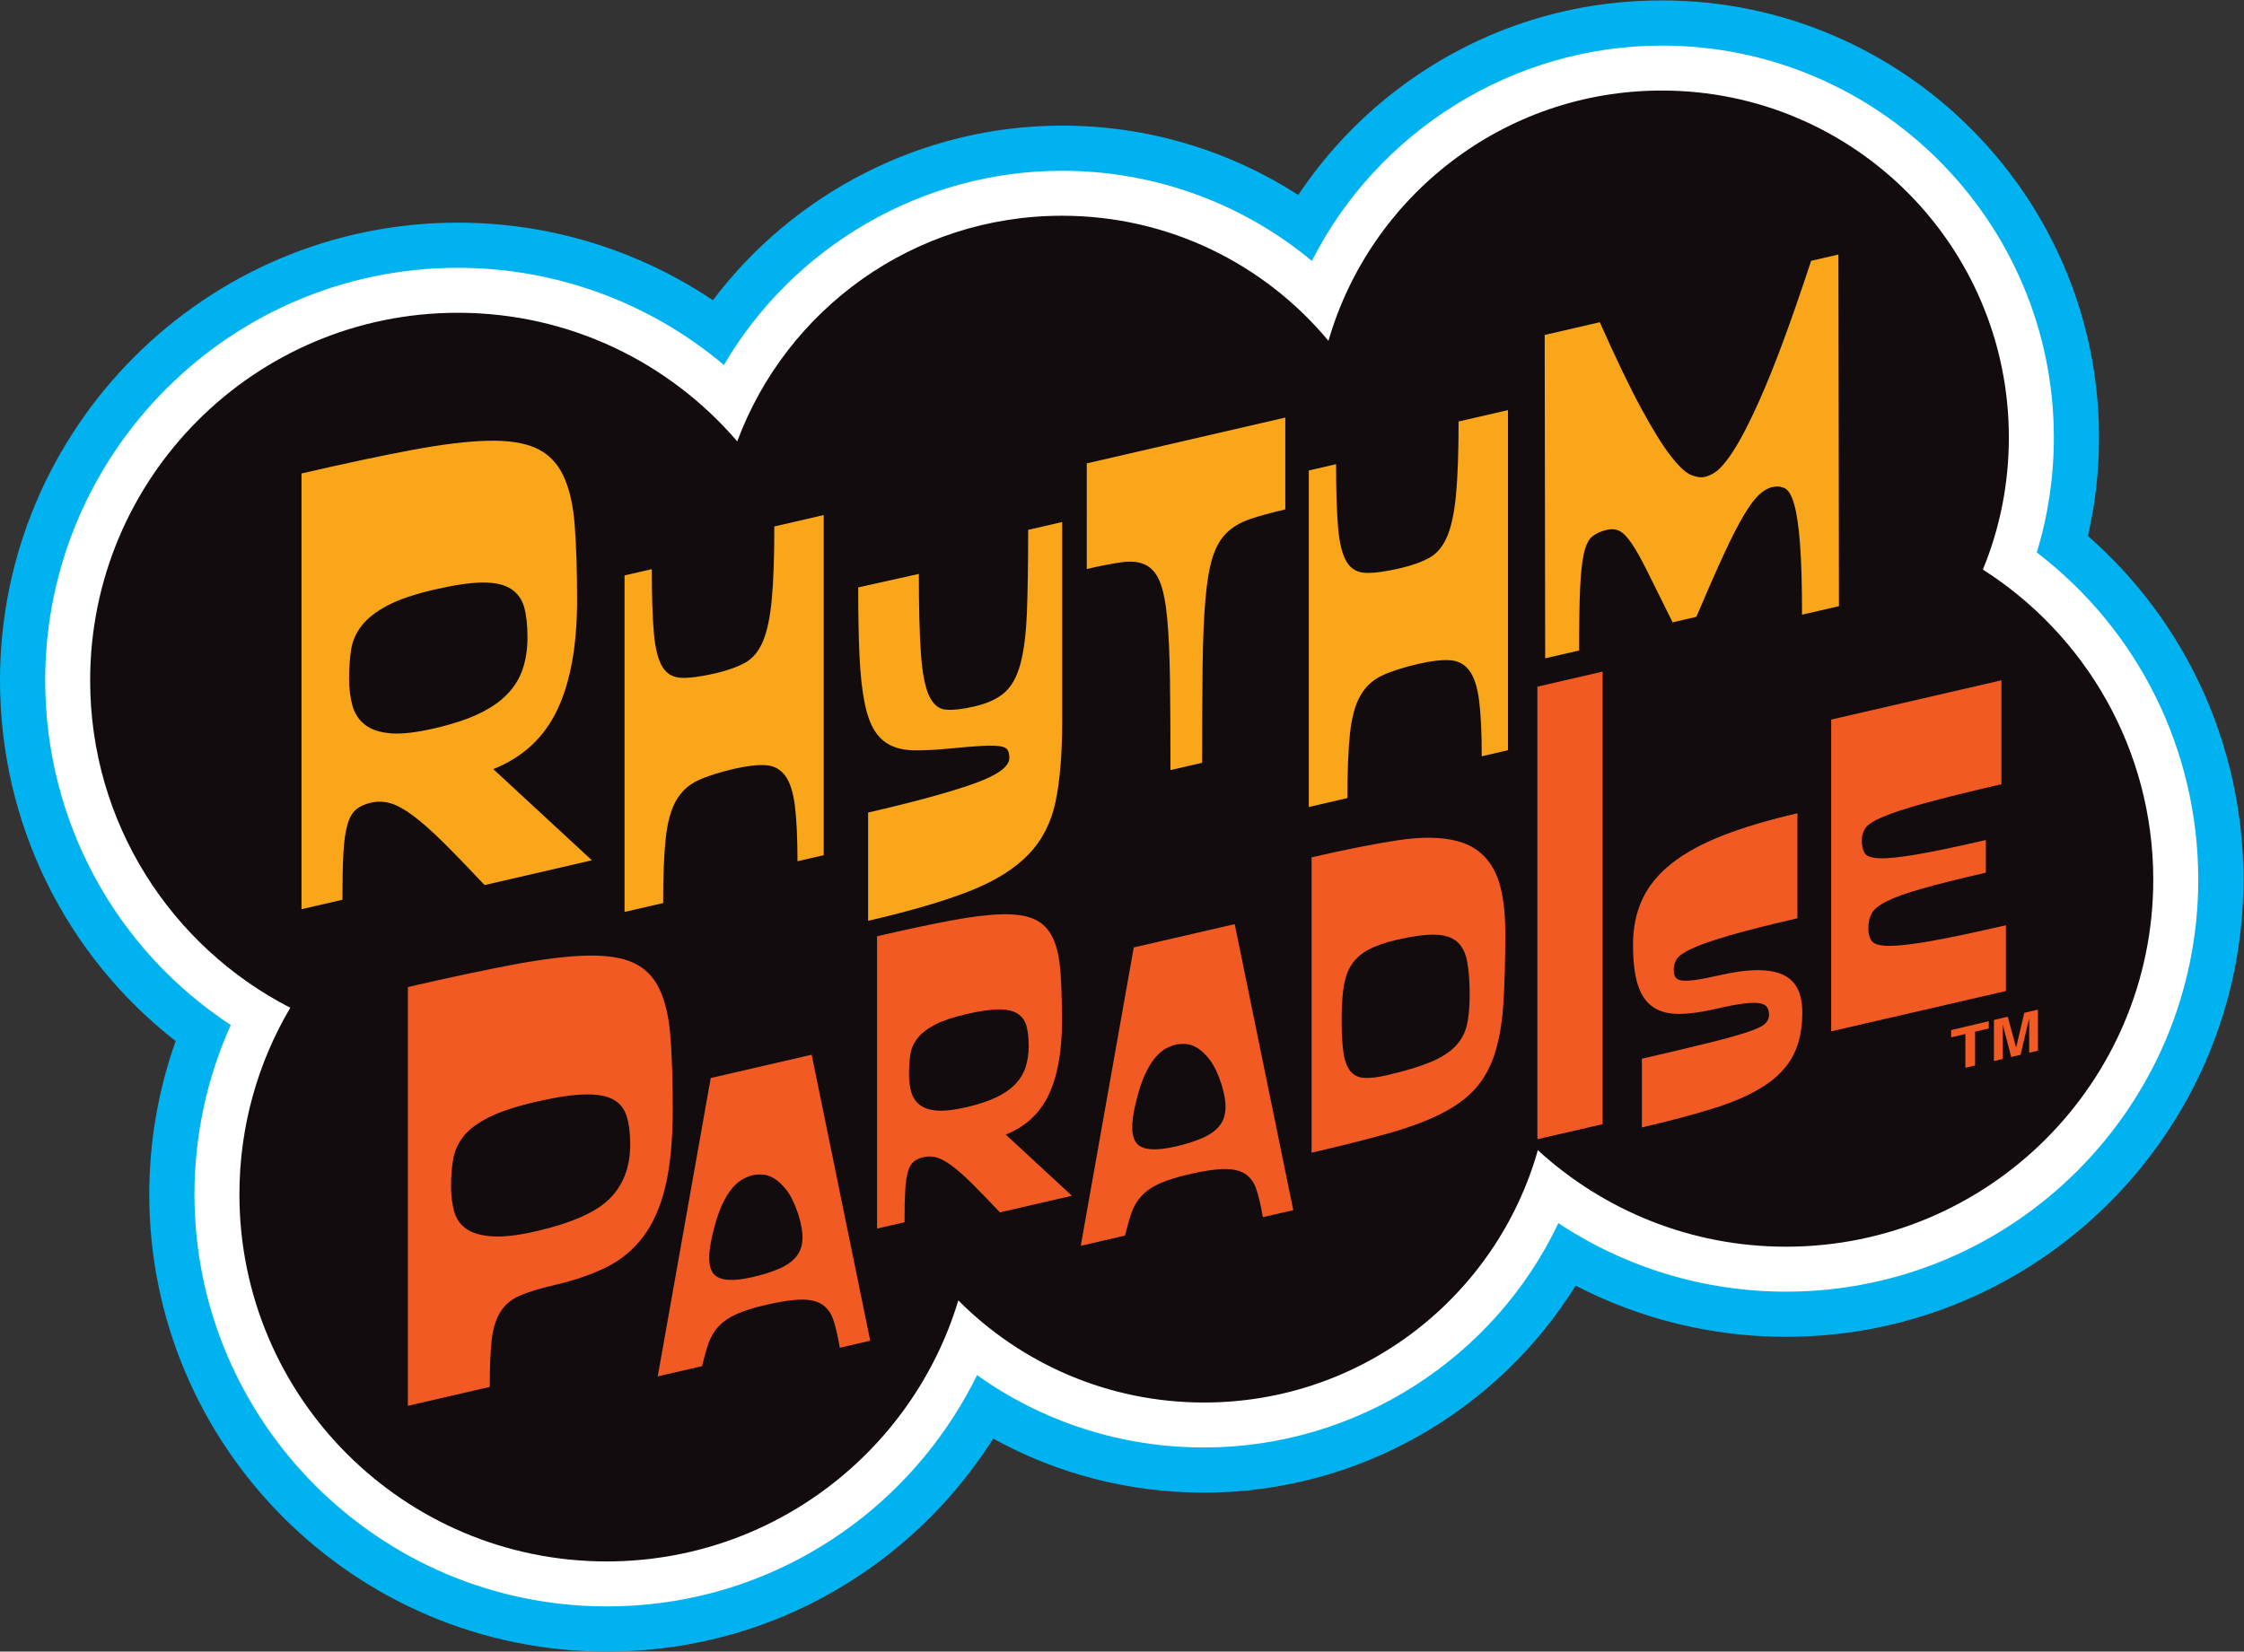 <?xml version="1.0" encoding="UTF-8" standalone="no"?>
<!-- Created with Inkscape (http://www.inkscape.org/) -->

<svg
   version="1.1"
   id="svg2"
   width="666.667"
   height="490.804"
   viewBox="0 0 666.667 490.804"
   sodipodi:docname="Custard Paradise Logo.ai"
   xmlns:inkscape="http://www.inkscape.org/namespaces/inkscape"
   xmlns:sodipodi="http://sodipodi.sourceforge.net/DTD/sodipodi-0.dtd"
   xmlns="http://www.w3.org/2000/svg"
   xmlns:svg="http://www.w3.org/2000/svg">
  <rect x="0" y="0" width="666.667" height="490.804" fill="#333333" stroke="none"/>
  <defs
     id="defs6">
    <clipPath
       clipPathUnits="userSpaceOnUse"
       id="clipPath16">
      <path
         d="M 0,368.103 H 500 V 0 H 0 Z"
         id="path14" />
    </clipPath>
  </defs>
  <sodipodi:namedview
     id="namedview4"
     pagecolor="#ffffff"
     bordercolor="#000000"
     borderopacity="0.25"
     inkscape:showpageshadow="2"
     inkscape:pageopacity="0.0"
     inkscape:pagecheckerboard="0"
     inkscape:deskcolor="#d1d1d1" />
  <g
     id="g8"
     inkscape:groupmode="layer"
     inkscape:label="Custard Paradise Logo"
     transform="matrix(1.333,0,0,-1.333,0,490.804)">
    <g
       id="g10">
      <g
         id="g12"
         clip-path="url(#clipPath16)">
        <g
           id="g18"
           transform="translate(465.339,248.708)">
          <path
             d="m 0,0 c 1.646,7.146 2.475,14.489 2.475,21.961 0,53.726 -43.708,97.434 -97.434,97.434 -21.545,0 -41.966,-6.891 -59.057,-19.93 -8.58,-6.544 -16.012,-14.513 -21.981,-23.446 -15.52,10.006 -33.72,15.465 -52.653,15.465 -30.966,0 -59.704,-14.924 -77.804,-38.926 -16.644,11.168 -36.368,17.292 -56.829,17.292 -56.274,0 -102.056,-45.782 -102.056,-102.055 0,-31.898 14.626,-61.279 39.147,-80.403 -3.873,-10.912 -5.879,-22.467 -5.879,-34.159 0,-56.21 45.73,-101.941 101.94,-101.941 22.338,0 43.553,7.098 61.351,20.526 9.82,7.409 18.232,16.604 24.794,26.951 14.231,-7.867 30.291,-12.048 46.994,-12.048 34.196,0 65.367,18.08 82.818,46.149 14.366,-7.45 30.402,-11.411 46.896,-11.411 56.21,0 101.939,45.731 101.939,101.956 C 34.639,-46.865 21.915,-19.209 0,0"
             style="fill:#00b3f0;fill-opacity:1;fill-rule:nonzero;stroke:none"
             id="path20" />
        </g>
        <g
           id="g22"
           transform="translate(453.937,245.039)">
          <path
             d="m 0,0 c 2.529,8.249 3.808,16.837 3.808,25.629 0,48.173 -39.192,87.365 -87.365,87.365 -33.203,0 -63.342,-19.109 -78.005,-48.003 -15.53,12.908 -35.127,20.092 -55.686,20.092 -31.218,0 -59.906,-16.914 -75.351,-43.297 -16.481,13.902 -37.415,21.663 -59.282,21.663 -50.721,0 -91.986,-41.265 -91.986,-91.986 0,-31.293 15.619,-59.901 41.357,-76.823 -5.313,-11.808 -8.089,-24.679 -8.089,-37.739 0,-50.657 41.213,-91.871 91.871,-91.871 20.131,0 39.248,6.396 55.285,18.495 11.545,8.71 20.929,20.153 27.27,33.066 14.681,-10.481 32.2,-16.132 50.583,-16.132 34.043,0 64.741,19.98 78.97,50.015 14.961,-9.925 32.543,-15.277 50.744,-15.277 50.657,0 91.87,41.214 91.87,91.879 C 35.972,-44.057 22.654,-17.349 0,0"
             style="fill:#ffffff;fill-opacity:1;fill-rule:nonzero;stroke:none"
             id="path24" />
        </g>
        <g
           id="g26"
           transform="translate(441.926,241.218)">
          <path
             d="m 0,0 c 3.747,9.081 5.794,19.013 5.794,29.451 0,42.717 -34.624,77.341 -77.341,77.341 -35.245,0 -64.971,-23.566 -74.306,-55.799 -14.162,17.036 -35.497,27.888 -59.385,27.888 -33.175,0 -61.453,-20.922 -72.374,-50.304 -15.036,17.542 -37.36,28.67 -62.259,28.67 -45.268,0 -81.961,-36.693 -81.961,-81.962 0,-31.819 18.116,-59.385 44.602,-72.972 -7.197,-12.185 -11.335,-26.416 -11.335,-41.59 0,-45.2 36.647,-81.847 81.847,-81.847 36.969,0 68.236,24.531 78.375,58.189 14.001,-14.047 33.359,-22.76 54.764,-22.76 35.405,0 65.247,23.795 74.397,56.258 14.576,-13.358 33.98,-21.52 55.316,-21.52 45.199,0 81.846,36.648 81.846,81.847 C 37.958,-40.05 22.807,-14.53 0,0"
             style="fill:#130c0e;fill-opacity:1;fill-rule:nonzero;stroke:none"
             id="path28" />
        </g>
        <g
           id="g30"
           transform="translate(452.25,133.501)">
          <path
             d="m 0,0 v 7.65 l -1.924,-8.104 -2.084,-0.491 -1.879,7.207 v -7.65 l -1.97,-0.465 v 9.158 l 3.078,0.726 1.856,-6.826 0.022,0.005 1.81,7.691 3.038,0.716 V 0.459 Z M -14.223,-3.354 V 4.18 L -17.392,3.433 V 5.051 L -9.01,7.028 V 5.409 l -3.055,-0.72 v -7.534 z"
             style="fill:#f15a22;fill-opacity:1;fill-rule:nonzero;stroke:none"
             id="path32" />
        </g>
        <g
           id="g34"
           transform="translate(408.118,138.273)">
          <path
             d="m 0,0 v 69.498 l 37.944,8.76 V 55.092 C 30.703,53.42 25.01,52.01 20.875,50.869 16.731,49.726 13.616,48.71 11.531,47.819 9.436,46.926 8.133,46.083 7.614,45.289 7.086,44.498 6.831,43.578 6.831,42.535 c 0,-1.12 0.2,-2.044 0.61,-2.769 0.41,-0.725 1.53,-1.117 3.361,-1.182 1.822,-0.067 4.59,0.222 8.279,0.85 3.698,0.631 8.826,1.701 15.392,3.217 V 35.378 C 28.426,33.982 23.671,32.789 20.201,31.801 16.731,30.813 14.117,29.873 12.369,28.986 10.611,28.093 9.49,27.183 9.008,26.252 8.525,25.316 8.279,24.217 8.279,22.951 c 0,-1.198 0.264,-2.143 0.783,-2.843 0.529,-0.698 1.831,-1.053 3.917,-1.054 2.095,-0.004 5.173,0.356 9.235,1.071 4.071,0.712 9.645,1.89 16.731,3.525 V 8.991 Z"
             style="fill:#f15a22;fill-opacity:1;fill-rule:nonzero;stroke:none"
             id="path36" />
        </g>
        <g
           id="g38"
           transform="translate(401.68,142.494)">
          <path
             d="m 0,0 c 0,-3.753 -0.659,-6.915 -1.977,-9.49 -1.318,-2.579 -3.408,-4.822 -6.269,-6.732 -2.87,-1.92 -6.567,-3.594 -11.116,-5.038 -4.541,-1.442 -10.006,-2.905 -16.388,-4.378 v 15.311 c 6.181,1.427 11.14,2.604 14.861,3.531 3.721,0.924 6.583,1.717 8.592,2.378 2.009,0.661 3.319,1.276 3.946,1.847 0.627,0.575 0.941,1.258 0.941,2.046 0,0.659 -0.145,1.216 -0.442,1.678 -0.298,0.454 -0.86,0.754 -1.68,0.894 -0.828,0.138 -2.01,0.111 -3.553,-0.081 -1.551,-0.193 -3.608,-0.584 -6.172,-1.176 -3.231,-0.746 -5.996,-1.123 -8.303,-1.129 -2.298,-0.004 -4.211,0.511 -5.722,1.544 -1.519,1.032 -2.636,2.667 -3.36,4.903 -0.723,2.236 -1.085,5.231 -1.085,8.984 0,3.818 0.707,7.224 2.122,10.219 1.415,2.991 3.617,5.658 6.615,7.997 2.998,2.336 6.799,4.399 11.413,6.188 4.605,1.786 10.102,3.421 16.492,4.896 V 20.984 c -6.518,-1.505 -11.622,-2.8 -15.311,-3.88 -3.689,-1.085 -6.438,-2.045 -8.246,-2.893 -1.809,-0.843 -2.934,-1.63 -3.36,-2.355 -0.426,-0.725 -0.643,-1.515 -0.643,-2.371 0,-0.659 0.113,-1.191 0.346,-1.6 0.233,-0.404 0.691,-0.664 1.382,-0.765 0.691,-0.106 1.696,-0.071 3.014,0.105 1.318,0.171 3.062,0.506 5.232,1.007 3.424,0.79 6.342,1.182 8.745,1.179 C -7.523,9.407 -5.602,9.043 -4.147,8.326 -2.701,7.607 -1.648,6.548 -0.989,5.157 -0.33,3.758 0,2.041 0,0"
             style="fill:#f15a22;fill-opacity:1;fill-rule:nonzero;stroke:none"
             id="path40" />
        </g>
        <g
           id="g42"
           transform="translate(342.639,114.219)">
          <path
             d="m 0,0 v 100.894 l 14.535,3.356 V 3.356 Z"
             style="fill:#f15a22;fill-opacity:1;fill-rule:nonzero;stroke:none"
             id="path44" />
        </g>
        <g
           id="g46"
           transform="translate(327.549,146.246)">
          <path
             d="m 0,0 c 0,3.09 -0.184,5.626 -0.562,7.598 -0.377,1.975 -1.132,3.449 -2.264,4.425 -1.14,0.973 -2.767,1.491 -4.897,1.548 -2.13,0.058 -4.948,-0.316 -8.453,-1.125 -2.608,-0.602 -4.721,-1.334 -6.331,-2.187 -1.619,-0.852 -2.876,-1.952 -3.765,-3.289 -0.898,-1.339 -1.493,-3.007 -1.803,-5.003 -0.31,-1.996 -0.461,-4.434 -0.461,-7.318 0,-3.09 0.134,-5.55 0.41,-7.377 0.269,-1.829 0.789,-3.202 1.543,-4.126 0.755,-0.924 1.787,-1.424 3.095,-1.499 1.3,-0.078 2.985,0.123 5.048,0.599 3.983,0.92 7.195,1.883 9.635,2.891 2.44,1.012 4.31,2.199 5.618,3.566 1.3,1.365 2.164,2.956 2.575,4.766 C -0.201,-4.717 0,-2.541 0,0 M 7.941,13.993 C 7.941,7.947 7.799,2.761 7.522,-1.559 7.254,-5.881 6.633,-9.596 5.669,-12.704 4.704,-15.811 3.287,-18.44 1.392,-20.597 c -1.887,-2.154 -4.428,-4.045 -7.623,-5.676 -3.195,-1.63 -7.161,-3.116 -11.899,-4.445 -4.738,-1.337 -10.448,-2.773 -17.107,-4.31 v 65.844 c 7.279,1.681 13.636,2.943 19.061,3.78 5.426,0.842 9.929,0.783 13.501,-0.178 3.572,-0.962 6.231,-3.027 7.983,-6.195 1.753,-3.168 2.633,-7.912 2.633,-14.23"
             style="fill:#f15a22;fill-opacity:1;fill-rule:nonzero;stroke:none"
             id="path48" />
        </g>
        <g
           id="g50"
           transform="translate(272.205,126.559)">
          <path
             d="m 0,0 c -0.752,2.292 -1.597,4.049 -2.516,5.275 -0.928,1.224 -1.848,2.123 -2.776,2.695 -0.928,0.575 -1.814,0.881 -2.666,0.926 -0.861,0.04 -1.597,-0.009 -2.216,-0.152 -0.61,-0.14 -1.295,-0.403 -2.048,-0.782 -0.76,-0.38 -1.546,-1.021 -2.365,-1.929 -0.82,-0.908 -1.631,-2.212 -2.416,-3.898 -0.786,-1.69 -1.488,-3.871 -2.107,-6.547 -1.095,-4.499 -0.995,-7.473 0.309,-8.919 1.304,-1.442 4.18,-1.652 8.627,-0.625 2.333,0.538 4.314,1.163 5.961,1.89 1.647,0.719 2.892,1.608 3.753,2.664 0.853,1.05 1.313,2.339 1.38,3.863 C 0.986,-4.019 0.686,-2.17 0,0 m 9.246,-29.711 c -0.41,2.438 -0.878,4.453 -1.388,6.049 -0.518,1.59 -1.337,2.772 -2.466,3.54 -1.129,0.767 -2.675,1.146 -4.623,1.139 -1.948,-0.002 -4.606,-0.394 -7.958,-1.168 -2.809,-0.649 -5.033,-1.35 -6.68,-2.107 -1.646,-0.756 -2.959,-1.678 -3.954,-2.76 -0.994,-1.086 -1.73,-2.335 -2.207,-3.749 -0.484,-1.412 -0.961,-3.097 -1.437,-5.051 l -9.865,-2.277 11.812,66.515 22.496,5.193 13.049,-63.759 z"
             style="fill:#f15a22;fill-opacity:1;fill-rule:nonzero;stroke:none"
             id="path52" />
        </g>
        <g
           id="g54"
           transform="translate(229.266,134.992)">
          <path
             d="m 0,0 c 0,1.803 -0.171,3.302 -0.498,4.495 -0.342,1.19 -1.003,2.107 -2.007,2.748 -1.004,0.633 -2.407,0.946 -4.211,0.929 -1.803,-0.012 -4.21,-0.368 -7.221,-1.063 -2.946,-0.68 -5.263,-1.468 -6.969,-2.36 -1.705,-0.895 -2.995,-1.895 -3.86,-2.996 -0.873,-1.107 -1.403,-2.315 -1.607,-3.631 -0.196,-1.318 -0.302,-2.746 -0.302,-4.28 0,-1.539 0.171,-2.907 0.506,-4.098 0.334,-1.192 0.971,-2.147 1.901,-2.87 0.939,-0.718 2.228,-1.138 3.86,-1.263 1.64,-0.123 3.794,0.125 6.471,0.743 2.676,0.618 4.896,1.346 6.666,2.188 1.771,0.845 3.191,1.826 4.26,2.942 1.069,1.111 1.844,2.38 2.309,3.788 C -0.237,-3.315 0,-1.742 0,0 m -6.414,-37.079 c -2.48,2.635 -4.569,4.796 -6.267,6.477 -1.705,1.675 -3.198,2.986 -4.463,3.931 -1.273,0.942 -2.391,1.553 -3.362,1.831 -0.971,0.277 -1.95,0.3 -2.954,0.068 -0.873,-0.201 -1.591,-0.534 -2.162,-0.997 -0.563,-0.468 -0.996,-1.217 -1.298,-2.258 -0.302,-1.036 -0.506,-2.454 -0.604,-4.248 -0.098,-1.797 -0.147,-4.13 -0.147,-7.002 l -6.119,-1.413 v 65.174 c 6.479,1.496 11.995,2.667 16.54,3.517 4.545,0.849 8.339,1.309 11.383,1.375 3.044,0.066 5.451,-0.312 7.222,-1.14 1.77,-0.827 3.109,-2.191 4.006,-4.089 0.906,-1.896 1.477,-4.388 1.706,-7.477 0.236,-3.087 0.35,-6.806 0.35,-11.151 0,-6.752 -0.987,-12.207 -2.953,-16.374 -1.975,-4.164 -5.166,-7.124 -9.58,-8.878 L 9.629,-33.375 Z"
             style="fill:#f15a22;fill-opacity:1;fill-rule:nonzero;stroke:none"
             id="path56" />
        </g>
        <g
           id="g58"
           transform="translate(177.924,97.447)">
          <path
             d="m 0,0 c -0.752,2.292 -1.597,4.049 -2.516,5.275 -0.928,1.224 -1.848,2.123 -2.776,2.695 -0.928,0.575 -1.814,0.881 -2.666,0.926 -0.861,0.04 -1.597,-0.009 -2.216,-0.152 -0.61,-0.14 -1.295,-0.403 -2.048,-0.782 -0.76,-0.38 -1.546,-1.021 -2.366,-1.929 -0.819,-0.908 -1.63,-2.212 -2.415,-3.898 -0.786,-1.69 -1.488,-3.871 -2.107,-6.547 -1.095,-4.499 -0.995,-7.473 0.309,-8.919 1.304,-1.442 4.18,-1.652 8.627,-0.625 2.333,0.538 4.314,1.163 5.961,1.89 1.647,0.719 2.892,1.608 3.753,2.664 0.853,1.05 1.313,2.339 1.38,3.863 C 0.986,-4.019 0.685,-2.17 0,0 m 9.246,-29.711 c -0.41,2.438 -0.878,4.453 -1.388,6.049 -0.518,1.59 -1.338,2.772 -2.466,3.54 -1.129,0.767 -2.675,1.146 -4.623,1.139 -1.948,-0.002 -4.606,-0.394 -7.958,-1.168 -2.809,-0.649 -5.033,-1.35 -6.68,-2.107 -1.646,-0.756 -2.959,-1.678 -3.954,-2.76 -0.994,-1.086 -1.73,-2.335 -2.207,-3.749 -0.484,-1.412 -0.961,-3.097 -1.437,-5.051 l -9.865,-2.277 11.812,66.515 22.496,5.193 13.049,-63.759 z"
             style="fill:#f15a22;fill-opacity:1;fill-rule:nonzero;stroke:none"
             id="path60" />
        </g>
        <g
           id="g62"
           transform="translate(140.453,113.047)">
          <path
             d="m 0,0 c 0,2.49 -0.257,4.587 -0.783,6.283 -0.526,1.696 -1.531,2.954 -3.016,3.757 -1.484,0.809 -3.623,1.174 -6.394,1.113 -2.781,-0.069 -6.37,-0.611 -10.777,-1.629 -4.406,-1.017 -7.878,-2.158 -10.414,-3.409 -2.537,-1.258 -4.43,-2.654 -5.669,-4.185 -1.251,-1.533 -2.034,-3.222 -2.373,-5.071 -0.339,-1.849 -0.503,-3.874 -0.503,-6.077 0,-2.204 0.246,-4.128 0.725,-5.788 0.479,-1.666 1.403,-2.961 2.794,-3.885 1.391,-0.923 3.331,-1.457 5.821,-1.596 2.489,-0.144 5.692,0.233 9.619,1.14 7.949,1.835 13.431,4.275 16.446,7.315 C -1.508,-8.986 0,-4.979 0,0 M 9.48,7.934 C 9.48,0.944 8.93,-4.829 7.831,-9.39 6.733,-13.957 5.073,-17.689 2.875,-20.592 c -2.197,-2.904 -4.932,-5.16 -8.182,-6.769 -3.261,-1.618 -7.036,-2.922 -11.349,-3.918 -3.355,-0.774 -5.985,-1.574 -7.902,-2.397 -1.917,-0.828 -3.378,-2.048 -4.383,-3.671 -1.005,-1.617 -1.648,-3.729 -1.941,-6.333 -0.28,-2.601 -0.42,-6.053 -0.42,-10.366 l -18.246,-4.212 v 93.357 c 9.28,2.143 17.182,3.821 23.693,5.038 6.51,1.217 11.945,1.875 16.305,1.97 4.36,0.095 7.808,-0.447 10.345,-1.633 C 3.331,39.289 5.248,37.336 6.534,34.617 7.831,31.901 8.65,28.332 8.977,23.907 9.316,19.485 9.48,14.158 9.48,7.934"
             style="fill:#f15a22;fill-opacity:1;fill-rule:nonzero;stroke:none"
             id="path64" />
        </g>
        <g
           id="g66"
           transform="translate(401.625,231.161)">
          <path
             d="m 0,0 c 0,6.685 -0.156,11.963 -0.458,15.836 -0.294,3.875 -0.725,6.802 -1.293,8.77 -0.56,1.976 -1.257,3.167 -2.082,3.577 -0.825,0.41 -1.77,0.495 -2.815,0.254 -0.981,-0.227 -1.962,-0.793 -2.934,-1.691 -0.972,-0.903 -2.1,-2.42 -3.384,-4.559 -1.275,-2.133 -2.76,-5.03 -4.447,-8.688 -1.688,-3.659 -3.742,-8.319 -6.144,-13.981 l -1.577,-0.364 -3.714,-0.858 c -2.256,4.509 -4.081,8.187 -5.465,11.021 -1.394,2.833 -2.596,4.995 -3.604,6.49 -1.018,1.494 -1.935,2.447 -2.76,2.857 -0.835,0.408 -1.77,0.495 -2.825,0.251 -1.348,-0.311 -2.439,-0.811 -3.264,-1.487 -0.825,-0.681 -1.449,-1.953 -1.862,-3.809 -0.412,-1.865 -0.696,-4.503 -0.843,-7.916 -0.147,-3.413 -0.22,-7.978 -0.22,-13.686 l -7.556,-1.744 -0.11,72.09 12.278,2.835 c 3.613,-8.107 6.685,-14.513 9.243,-19.218 2.55,-4.707 4.732,-8.224 6.538,-10.549 1.798,-2.327 3.302,-3.745 4.503,-4.256 1.201,-0.511 2.256,-0.662 3.154,-0.455 0.679,0.157 1.394,0.473 2.146,0.945 0.752,0.476 1.614,1.331 2.586,2.573 0.981,1.24 2.072,2.936 3.273,5.093 1.202,2.153 2.586,4.989 4.164,8.508 1.577,3.519 3.31,7.807 5.19,12.862 1.87,5.054 3.979,11.116 6.309,18.187 L 8.106,80.292 8.225,1.899 Z"
             style="fill:#faa61a;fill-opacity:1;fill-rule:nonzero;stroke:none"
             id="path68" />
        </g>
        <g
           id="g70"
           transform="translate(330.239,199.595)">
          <path
             d="m 0,0 c 0,5.2 -0.196,9.322 -0.579,12.371 -0.383,3.043 -1.111,5.288 -2.175,6.723 -1.073,1.432 -2.53,2.207 -4.359,2.321 -1.839,0.108 -4.173,-0.16 -7.002,-0.813 -3.36,-0.776 -6.077,-1.655 -8.14,-2.626 -2.063,-0.976 -3.668,-2.472 -4.817,-4.496 -1.148,-2.025 -1.913,-4.82 -2.296,-8.386 -0.383,-3.57 -0.57,-8.374 -0.57,-14.414 l -8.606,-1.987 v 75.021 l 6.077,1.403 c 0,-6.044 0.158,-10.787 0.457,-14.233 0.308,-3.448 0.943,-5.962 1.895,-7.535 0.952,-1.581 2.371,-2.397 4.248,-2.464 1.867,-0.063 4.378,0.269 7.514,0.993 2.67,0.616 4.873,1.391 6.591,2.324 1.727,0.931 3.062,2.5 4.014,4.713 0.961,2.205 1.624,5.322 2.007,9.35 0.383,4.028 0.579,9.483 0.579,16.367 L 5.844,77.173 V 1.349 Z"
             style="fill:#faa61a;fill-opacity:1;fill-rule:nonzero;stroke:none"
             id="path72" />
        </g>
        <g
           id="g74"
           transform="translate(278.608,252.479)">
          <path
             d="m 0,0 c -2.129,-0.723 -3.869,-1.749 -5.23,-3.086 -1.37,-1.339 -2.406,-3.152 -3.128,-5.443 -0.722,-2.291 -1.25,-5.407 -1.592,-9.351 -0.343,-3.948 -0.556,-8.889 -0.63,-14.821 -0.074,-5.931 -0.111,-13.141 -0.111,-21.633 l -7.053,-1.629 c 0,8.034 -0.037,14.815 -0.111,20.333 -0.083,5.516 -0.287,10.055 -0.629,13.619 -0.343,3.558 -0.889,6.255 -1.648,8.093 -0.759,1.834 -1.842,3.078 -3.24,3.742 -1.406,0.66 -3.165,0.842 -5.294,0.54 -2.12,-0.299 -4.702,-0.798 -7.729,-1.497 V 12.41 L 7.849,22.624 V 2.15 C 4.739,1.432 2.12,0.716 0,0"
             style="fill:#faa61a;fill-opacity:1;fill-rule:nonzero;stroke:none"
             id="path76" />
        </g>
        <g
           id="g78"
           transform="translate(236.727,207.29)">
          <path
             d="m 0,0 c 0,-7.148 -0.484,-13.07 -1.461,-17.764 -0.967,-4.691 -2.988,-8.634 -6.062,-11.829 -3.064,-3.198 -7.437,-5.915 -13.11,-8.159 -5.672,-2.239 -13.214,-4.45 -22.615,-6.62 v 24.128 c 10.34,2.387 18.166,4.526 23.488,6.414 5.322,1.888 7.988,3.808 7.988,5.752 0,0.698 -0.114,1.274 -0.351,1.726 -0.238,0.448 -0.797,0.746 -1.689,0.891 -0.892,0.145 -2.201,0.17 -3.908,0.089 -1.708,-0.086 -4.041,-0.273 -6.992,-0.566 -2.959,-0.294 -5.54,-0.444 -7.75,-0.447 -2.22,-0.009 -4.079,0.339 -5.597,1.037 -1.518,0.698 -2.76,1.81 -3.728,3.337 -0.977,1.525 -1.736,3.659 -2.277,6.409 -0.54,2.749 -0.91,6.202 -1.11,10.354 -0.189,4.149 -0.284,9.217 -0.284,15.203 l 13.518,3.002 c 0,-7.613 0.152,-13.564 0.465,-17.841 0.313,-4.282 0.91,-7.388 1.812,-9.314 0.891,-1.934 2.134,-2.97 3.728,-3.105 1.593,-0.14 3.709,0.097 6.355,0.708 2.875,0.664 5.104,1.686 6.698,3.064 1.593,1.379 2.779,3.497 3.557,6.357 0.778,2.859 1.262,6.685 1.461,11.469 0.19,4.782 0.285,10.947 0.285,18.484 L 0,44.528 Z"
             style="fill:#faa61a;fill-opacity:1;fill-rule:nonzero;stroke:none"
             id="path80" />
        </g>
        <g
           id="g82"
           transform="translate(177.735,176.196)">
          <path
             d="m 0,0 c 0,5.2 -0.196,9.322 -0.579,12.371 -0.383,3.043 -1.111,5.288 -2.175,6.723 -1.073,1.432 -2.53,2.207 -4.359,2.321 -1.839,0.108 -4.173,-0.16 -7.002,-0.813 -3.36,-0.776 -6.077,-1.655 -8.14,-2.626 -2.063,-0.976 -3.668,-2.472 -4.817,-4.496 -1.148,-2.025 -1.913,-4.82 -2.296,-8.386 -0.383,-3.57 -0.57,-8.374 -0.57,-14.414 l -8.606,-1.987 v 75.021 l 6.077,1.403 c 0,-6.044 0.158,-10.787 0.457,-14.233 0.308,-3.448 0.943,-5.962 1.895,-7.535 0.952,-1.581 2.371,-2.397 4.248,-2.464 1.867,-0.063 4.378,0.269 7.514,0.993 2.67,0.617 4.873,1.391 6.591,2.324 1.727,0.931 3.062,2.5 4.014,4.713 0.961,2.205 1.624,5.322 2.007,9.35 0.383,4.028 0.579,9.483 0.579,16.367 L 5.844,77.173 V 1.349 Z"
             style="fill:#faa61a;fill-opacity:1;fill-rule:nonzero;stroke:none"
             id="path84" />
        </g>
        <g
           id="g86"
           transform="translate(117.561,226.15)">
          <path
             d="m 0,0 c 0,2.688 -0.255,4.922 -0.742,6.701 -0.511,1.773 -1.496,3.139 -2.992,4.095 -1.496,0.944 -3.588,1.409 -6.276,1.385 -2.688,-0.019 -6.276,-0.549 -10.763,-1.585 -4.391,-1.014 -7.845,-2.188 -10.387,-3.517 -2.542,-1.335 -4.464,-2.825 -5.753,-4.466 -1.301,-1.651 -2.092,-3.451 -2.396,-5.412 -0.292,-1.965 -0.45,-4.094 -0.45,-6.38 0,-2.293 0.255,-4.332 0.754,-6.108 0.499,-1.776 1.447,-3.199 2.834,-4.278 1.398,-1.069 3.32,-1.696 5.753,-1.882 2.444,-0.184 5.655,0.186 9.645,1.107 3.989,0.921 7.297,2.007 9.936,3.261 2.639,1.26 4.756,2.722 6.349,4.385 1.593,1.657 2.749,3.548 3.442,5.648 C -0.353,-4.94 0,-2.597 0,0 m -9.56,-55.266 c -3.697,3.933 -6.811,7.148 -9.34,9.653 -2.542,2.497 -4.768,4.452 -6.653,5.859 -1.898,1.405 -3.564,2.316 -5.011,2.729 -1.448,0.414 -2.907,0.448 -4.403,0.103 -1.301,-0.301 -2.372,-0.797 -3.223,-1.486 -0.839,-0.699 -1.484,-1.814 -1.934,-3.366 -0.45,-1.545 -0.754,-3.658 -0.9,-6.331 -0.146,-2.679 -0.219,-6.156 -0.219,-10.438 l -9.122,-2.105 v 97.141 c 9.657,2.23 17.879,3.976 24.654,5.242 6.774,1.266 12.43,1.951 16.966,2.05 4.537,0.099 8.125,-0.466 10.764,-1.699 2.639,-1.233 4.634,-3.266 5.972,-6.095 1.35,-2.826 2.201,-6.54 2.542,-11.144 0.352,-4.601 0.523,-10.144 0.523,-16.621 0,-10.064 -1.472,-18.194 -4.403,-24.405 -2.943,-6.207 -7.699,-10.619 -14.279,-13.233 l 21.978,-20.333 z"
             style="fill:#faa61a;fill-opacity:1;fill-rule:nonzero;stroke:none"
             id="path88" />
        </g>
      </g>
    </g>
  </g>
</svg>
